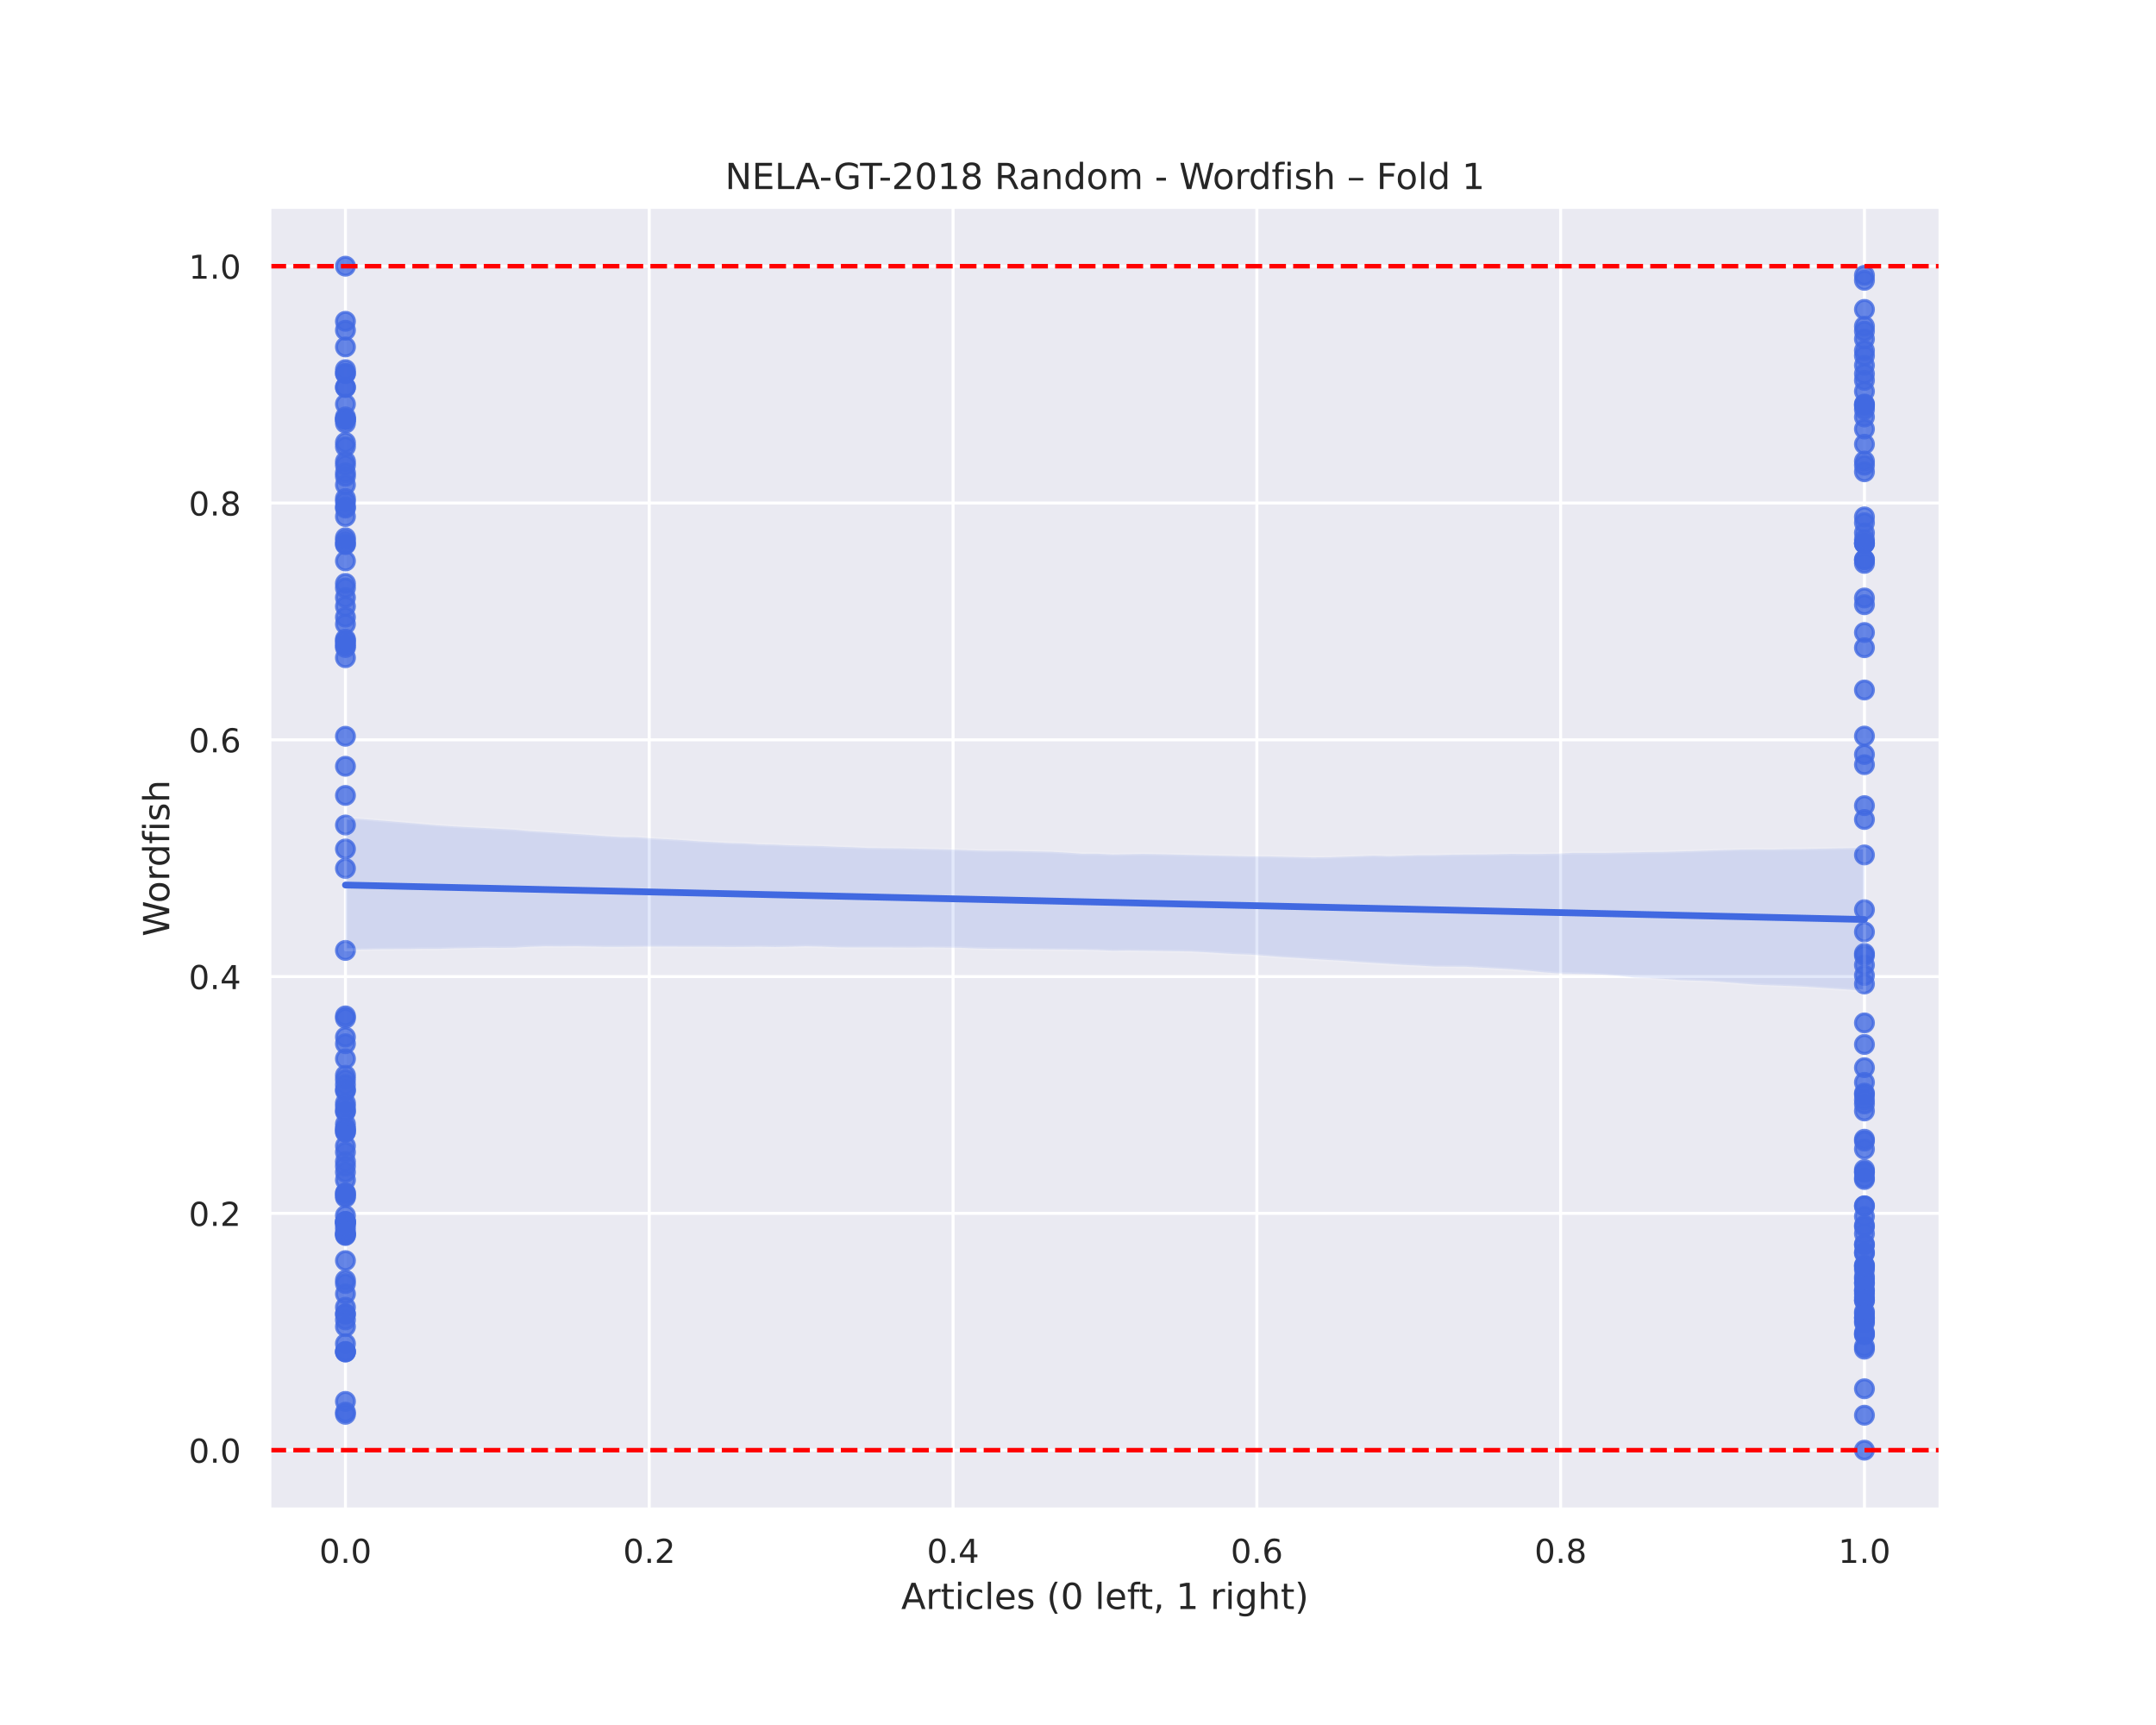 <?xml version="1.0" encoding="utf-8" standalone="no"?>
<!DOCTYPE svg PUBLIC "-//W3C//DTD SVG 1.1//EN"
  "http://www.w3.org/Graphics/SVG/1.1/DTD/svg11.dtd">
<!-- Created with matplotlib (https://matplotlib.org/) -->
<svg height="576pt" version="1.1" viewBox="0 0 720 576" width="720pt" xmlns="http://www.w3.org/2000/svg" xmlns:xlink="http://www.w3.org/1999/xlink">
 <defs>
  <style type="text/css">
*{stroke-linecap:butt;stroke-linejoin:round;}
  </style>
 </defs>
 <g id="figure_1">
  <g id="patch_1">
   <path d="M 0 576 
L 720 576 
L 720 0 
L 0 0 
z
" style="fill:#ffffff;"/>
  </g>
  <g id="axes_1">
   <g id="patch_2">
    <path d="M 90 504 
L 648 504 
L 648 69.12 
L 90 69.12 
z
" style="fill:#eaeaf2;"/>
   </g>
   <g id="matplotlib.axis_1">
    <g id="xtick_1">
     <g id="line2d_1">
      <path clip-path="url(#pe3122088e9)" d="M 115.364 504 
L 115.364 69.12 
" style="fill:none;stroke:#ffffff;stroke-linecap:round;"/>
     </g>
     <g id="text_1">
      <!-- 0.0 -->
      <defs>
       <path d="M 31.781 66.406 
Q 24.172 66.406 20.328 58.906 
Q 16.5 51.422 16.5 36.375 
Q 16.5 21.391 20.328 13.891 
Q 24.172 6.391 31.781 6.391 
Q 39.453 6.391 43.281 13.891 
Q 47.125 21.391 47.125 36.375 
Q 47.125 51.422 43.281 58.906 
Q 39.453 66.406 31.781 66.406 
z
M 31.781 74.219 
Q 44.047 74.219 50.516 64.516 
Q 56.984 54.828 56.984 36.375 
Q 56.984 17.969 50.516 8.266 
Q 44.047 -1.422 31.781 -1.422 
Q 19.531 -1.422 13.062 8.266 
Q 6.594 17.969 6.594 36.375 
Q 6.594 54.828 13.062 64.516 
Q 19.531 74.219 31.781 74.219 
z
" id="DejaVuSans-48"/>
       <path d="M 10.688 12.406 
L 21 12.406 
L 21 0 
L 10.688 0 
z
" id="DejaVuSans-46"/>
      </defs>
      <g style="fill:#262626;" transform="translate(106.617 521.858)scale(0.11 -0.11)">
       <use xlink:href="#DejaVuSans-48"/>
       <use x="63.623" xlink:href="#DejaVuSans-46"/>
       <use x="95.41" xlink:href="#DejaVuSans-48"/>
      </g>
     </g>
    </g>
    <g id="xtick_2">
     <g id="line2d_2">
      <path clip-path="url(#pe3122088e9)" d="M 216.818 504 
L 216.818 69.12 
" style="fill:none;stroke:#ffffff;stroke-linecap:round;"/>
     </g>
     <g id="text_2">
      <!-- 0.2 -->
      <defs>
       <path d="M 19.188 8.297 
L 53.609 8.297 
L 53.609 0 
L 7.328 0 
L 7.328 8.297 
Q 12.938 14.109 22.625 23.891 
Q 32.328 33.688 34.812 36.531 
Q 39.547 41.844 41.422 45.531 
Q 43.312 49.219 43.312 52.781 
Q 43.312 58.594 39.234 62.25 
Q 35.156 65.922 28.609 65.922 
Q 23.969 65.922 18.812 64.312 
Q 13.672 62.703 7.812 59.422 
L 7.812 69.391 
Q 13.766 71.781 18.938 73 
Q 24.125 74.219 28.422 74.219 
Q 39.75 74.219 46.484 68.547 
Q 53.219 62.891 53.219 53.422 
Q 53.219 48.922 51.531 44.891 
Q 49.859 40.875 45.406 35.406 
Q 44.188 33.984 37.641 27.219 
Q 31.109 20.453 19.188 8.297 
z
" id="DejaVuSans-50"/>
      </defs>
      <g style="fill:#262626;" transform="translate(208.071 521.858)scale(0.11 -0.11)">
       <use xlink:href="#DejaVuSans-48"/>
       <use x="63.623" xlink:href="#DejaVuSans-46"/>
       <use x="95.41" xlink:href="#DejaVuSans-50"/>
      </g>
     </g>
    </g>
    <g id="xtick_3">
     <g id="line2d_3">
      <path clip-path="url(#pe3122088e9)" d="M 318.273 504 
L 318.273 69.12 
" style="fill:none;stroke:#ffffff;stroke-linecap:round;"/>
     </g>
     <g id="text_3">
      <!-- 0.4 -->
      <defs>
       <path d="M 37.797 64.312 
L 12.891 25.391 
L 37.797 25.391 
z
M 35.203 72.906 
L 47.609 72.906 
L 47.609 25.391 
L 58.016 25.391 
L 58.016 17.188 
L 47.609 17.188 
L 47.609 0 
L 37.797 0 
L 37.797 17.188 
L 4.891 17.188 
L 4.891 26.703 
z
" id="DejaVuSans-52"/>
      </defs>
      <g style="fill:#262626;" transform="translate(309.526 521.858)scale(0.11 -0.11)">
       <use xlink:href="#DejaVuSans-48"/>
       <use x="63.623" xlink:href="#DejaVuSans-46"/>
       <use x="95.41" xlink:href="#DejaVuSans-52"/>
      </g>
     </g>
    </g>
    <g id="xtick_4">
     <g id="line2d_4">
      <path clip-path="url(#pe3122088e9)" d="M 419.727 504 
L 419.727 69.12 
" style="fill:none;stroke:#ffffff;stroke-linecap:round;"/>
     </g>
     <g id="text_4">
      <!-- 0.6 -->
      <defs>
       <path d="M 33.016 40.375 
Q 26.375 40.375 22.484 35.828 
Q 18.609 31.297 18.609 23.391 
Q 18.609 15.531 22.484 10.953 
Q 26.375 6.391 33.016 6.391 
Q 39.656 6.391 43.531 10.953 
Q 47.406 15.531 47.406 23.391 
Q 47.406 31.297 43.531 35.828 
Q 39.656 40.375 33.016 40.375 
z
M 52.594 71.297 
L 52.594 62.312 
Q 48.875 64.062 45.094 64.984 
Q 41.312 65.922 37.594 65.922 
Q 27.828 65.922 22.672 59.328 
Q 17.531 52.734 16.797 39.406 
Q 19.672 43.656 24.016 45.922 
Q 28.375 48.188 33.594 48.188 
Q 44.578 48.188 50.953 41.516 
Q 57.328 34.859 57.328 23.391 
Q 57.328 12.156 50.688 5.359 
Q 44.047 -1.422 33.016 -1.422 
Q 20.359 -1.422 13.672 8.266 
Q 6.984 17.969 6.984 36.375 
Q 6.984 53.656 15.188 63.938 
Q 23.391 74.219 37.203 74.219 
Q 40.922 74.219 44.703 73.484 
Q 48.484 72.75 52.594 71.297 
z
" id="DejaVuSans-54"/>
      </defs>
      <g style="fill:#262626;" transform="translate(410.981 521.858)scale(0.11 -0.11)">
       <use xlink:href="#DejaVuSans-48"/>
       <use x="63.623" xlink:href="#DejaVuSans-46"/>
       <use x="95.41" xlink:href="#DejaVuSans-54"/>
      </g>
     </g>
    </g>
    <g id="xtick_5">
     <g id="line2d_5">
      <path clip-path="url(#pe3122088e9)" d="M 521.182 504 
L 521.182 69.12 
" style="fill:none;stroke:#ffffff;stroke-linecap:round;"/>
     </g>
     <g id="text_5">
      <!-- 0.8 -->
      <defs>
       <path d="M 31.781 34.625 
Q 24.75 34.625 20.719 30.859 
Q 16.703 27.094 16.703 20.516 
Q 16.703 13.922 20.719 10.156 
Q 24.75 6.391 31.781 6.391 
Q 38.812 6.391 42.859 10.172 
Q 46.922 13.969 46.922 20.516 
Q 46.922 27.094 42.891 30.859 
Q 38.875 34.625 31.781 34.625 
z
M 21.922 38.812 
Q 15.578 40.375 12.031 44.719 
Q 8.5 49.078 8.5 55.328 
Q 8.5 64.062 14.719 69.141 
Q 20.953 74.219 31.781 74.219 
Q 42.672 74.219 48.875 69.141 
Q 55.078 64.062 55.078 55.328 
Q 55.078 49.078 51.531 44.719 
Q 48 40.375 41.703 38.812 
Q 48.828 37.156 52.797 32.312 
Q 56.781 27.484 56.781 20.516 
Q 56.781 9.906 50.312 4.234 
Q 43.844 -1.422 31.781 -1.422 
Q 19.734 -1.422 13.25 4.234 
Q 6.781 9.906 6.781 20.516 
Q 6.781 27.484 10.781 32.312 
Q 14.797 37.156 21.922 38.812 
z
M 18.312 54.391 
Q 18.312 48.734 21.844 45.562 
Q 25.391 42.391 31.781 42.391 
Q 38.141 42.391 41.719 45.562 
Q 45.312 48.734 45.312 54.391 
Q 45.312 60.062 41.719 63.234 
Q 38.141 66.406 31.781 66.406 
Q 25.391 66.406 21.844 63.234 
Q 18.312 60.062 18.312 54.391 
z
" id="DejaVuSans-56"/>
      </defs>
      <g style="fill:#262626;" transform="translate(512.435 521.858)scale(0.11 -0.11)">
       <use xlink:href="#DejaVuSans-48"/>
       <use x="63.623" xlink:href="#DejaVuSans-46"/>
       <use x="95.41" xlink:href="#DejaVuSans-56"/>
      </g>
     </g>
    </g>
    <g id="xtick_6">
     <g id="line2d_6">
      <path clip-path="url(#pe3122088e9)" d="M 622.636 504 
L 622.636 69.12 
" style="fill:none;stroke:#ffffff;stroke-linecap:round;"/>
     </g>
     <g id="text_6">
      <!-- 1.0 -->
      <defs>
       <path d="M 12.406 8.297 
L 28.516 8.297 
L 28.516 63.922 
L 10.984 60.406 
L 10.984 69.391 
L 28.422 72.906 
L 38.281 72.906 
L 38.281 8.297 
L 54.391 8.297 
L 54.391 0 
L 12.406 0 
z
" id="DejaVuSans-49"/>
      </defs>
      <g style="fill:#262626;" transform="translate(613.89 521.858)scale(0.11 -0.11)">
       <use xlink:href="#DejaVuSans-49"/>
       <use x="63.623" xlink:href="#DejaVuSans-46"/>
       <use x="95.41" xlink:href="#DejaVuSans-48"/>
      </g>
     </g>
    </g>
    <g id="text_7">
     <!-- Articles (0 left, 1 right) -->
     <defs>
      <path d="M 34.188 63.188 
L 20.797 26.906 
L 47.609 26.906 
z
M 28.609 72.906 
L 39.797 72.906 
L 67.578 0 
L 57.328 0 
L 50.688 18.703 
L 17.828 18.703 
L 11.188 0 
L 0.781 0 
z
" id="DejaVuSans-65"/>
      <path d="M 41.109 46.297 
Q 39.594 47.172 37.812 47.578 
Q 36.031 48 33.891 48 
Q 26.266 48 22.188 43.047 
Q 18.109 38.094 18.109 28.812 
L 18.109 0 
L 9.078 0 
L 9.078 54.688 
L 18.109 54.688 
L 18.109 46.188 
Q 20.953 51.172 25.484 53.578 
Q 30.031 56 36.531 56 
Q 37.453 56 38.578 55.875 
Q 39.703 55.766 41.062 55.516 
z
" id="DejaVuSans-114"/>
      <path d="M 18.312 70.219 
L 18.312 54.688 
L 36.812 54.688 
L 36.812 47.703 
L 18.312 47.703 
L 18.312 18.016 
Q 18.312 11.328 20.141 9.422 
Q 21.969 7.516 27.594 7.516 
L 36.812 7.516 
L 36.812 0 
L 27.594 0 
Q 17.188 0 13.234 3.875 
Q 9.281 7.766 9.281 18.016 
L 9.281 47.703 
L 2.688 47.703 
L 2.688 54.688 
L 9.281 54.688 
L 9.281 70.219 
z
" id="DejaVuSans-116"/>
      <path d="M 9.422 54.688 
L 18.406 54.688 
L 18.406 0 
L 9.422 0 
z
M 9.422 75.984 
L 18.406 75.984 
L 18.406 64.594 
L 9.422 64.594 
z
" id="DejaVuSans-105"/>
      <path d="M 48.781 52.594 
L 48.781 44.188 
Q 44.969 46.297 41.141 47.344 
Q 37.312 48.391 33.406 48.391 
Q 24.656 48.391 19.812 42.844 
Q 14.984 37.312 14.984 27.297 
Q 14.984 17.281 19.812 11.734 
Q 24.656 6.203 33.406 6.203 
Q 37.312 6.203 41.141 7.25 
Q 44.969 8.297 48.781 10.406 
L 48.781 2.094 
Q 45.016 0.344 40.984 -0.531 
Q 36.969 -1.422 32.422 -1.422 
Q 20.062 -1.422 12.781 6.344 
Q 5.516 14.109 5.516 27.297 
Q 5.516 40.672 12.859 48.328 
Q 20.219 56 33.016 56 
Q 37.156 56 41.109 55.141 
Q 45.062 54.297 48.781 52.594 
z
" id="DejaVuSans-99"/>
      <path d="M 9.422 75.984 
L 18.406 75.984 
L 18.406 0 
L 9.422 0 
z
" id="DejaVuSans-108"/>
      <path d="M 56.203 29.594 
L 56.203 25.203 
L 14.891 25.203 
Q 15.484 15.922 20.484 11.062 
Q 25.484 6.203 34.422 6.203 
Q 39.594 6.203 44.453 7.469 
Q 49.312 8.734 54.109 11.281 
L 54.109 2.781 
Q 49.266 0.734 44.188 -0.344 
Q 39.109 -1.422 33.891 -1.422 
Q 20.797 -1.422 13.156 6.188 
Q 5.516 13.812 5.516 26.812 
Q 5.516 40.234 12.766 48.109 
Q 20.016 56 32.328 56 
Q 43.359 56 49.781 48.891 
Q 56.203 41.797 56.203 29.594 
z
M 47.219 32.234 
Q 47.125 39.594 43.094 43.984 
Q 39.062 48.391 32.422 48.391 
Q 24.906 48.391 20.391 44.141 
Q 15.875 39.891 15.188 32.172 
z
" id="DejaVuSans-101"/>
      <path d="M 44.281 53.078 
L 44.281 44.578 
Q 40.484 46.531 36.375 47.5 
Q 32.281 48.484 27.875 48.484 
Q 21.188 48.484 17.844 46.438 
Q 14.5 44.391 14.5 40.281 
Q 14.5 37.156 16.891 35.375 
Q 19.281 33.594 26.516 31.984 
L 29.594 31.297 
Q 39.156 29.25 43.188 25.516 
Q 47.219 21.781 47.219 15.094 
Q 47.219 7.469 41.188 3.016 
Q 35.156 -1.422 24.609 -1.422 
Q 20.219 -1.422 15.453 -0.562 
Q 10.688 0.297 5.422 2 
L 5.422 11.281 
Q 10.406 8.688 15.234 7.391 
Q 20.062 6.109 24.812 6.109 
Q 31.156 6.109 34.562 8.281 
Q 37.984 10.453 37.984 14.406 
Q 37.984 18.062 35.516 20.016 
Q 33.062 21.969 24.703 23.781 
L 21.578 24.516 
Q 13.234 26.266 9.516 29.906 
Q 5.812 33.547 5.812 39.891 
Q 5.812 47.609 11.281 51.797 
Q 16.75 56 26.812 56 
Q 31.781 56 36.172 55.266 
Q 40.578 54.547 44.281 53.078 
z
" id="DejaVuSans-115"/>
      <path id="DejaVuSans-32"/>
      <path d="M 31 75.875 
Q 24.469 64.656 21.281 53.656 
Q 18.109 42.672 18.109 31.391 
Q 18.109 20.125 21.312 9.062 
Q 24.516 -2 31 -13.188 
L 23.188 -13.188 
Q 15.875 -1.703 12.234 9.375 
Q 8.594 20.453 8.594 31.391 
Q 8.594 42.281 12.203 53.312 
Q 15.828 64.359 23.188 75.875 
z
" id="DejaVuSans-40"/>
      <path d="M 37.109 75.984 
L 37.109 68.5 
L 28.516 68.5 
Q 23.688 68.5 21.797 66.547 
Q 19.922 64.594 19.922 59.516 
L 19.922 54.688 
L 34.719 54.688 
L 34.719 47.703 
L 19.922 47.703 
L 19.922 0 
L 10.891 0 
L 10.891 47.703 
L 2.297 47.703 
L 2.297 54.688 
L 10.891 54.688 
L 10.891 58.5 
Q 10.891 67.625 15.141 71.797 
Q 19.391 75.984 28.609 75.984 
z
" id="DejaVuSans-102"/>
      <path d="M 11.719 12.406 
L 22.016 12.406 
L 22.016 4 
L 14.016 -11.625 
L 7.719 -11.625 
L 11.719 4 
z
" id="DejaVuSans-44"/>
      <path d="M 45.406 27.984 
Q 45.406 37.75 41.375 43.109 
Q 37.359 48.484 30.078 48.484 
Q 22.859 48.484 18.828 43.109 
Q 14.797 37.75 14.797 27.984 
Q 14.797 18.266 18.828 12.891 
Q 22.859 7.516 30.078 7.516 
Q 37.359 7.516 41.375 12.891 
Q 45.406 18.266 45.406 27.984 
z
M 54.391 6.781 
Q 54.391 -7.172 48.188 -13.984 
Q 42 -20.797 29.203 -20.797 
Q 24.469 -20.797 20.266 -20.094 
Q 16.062 -19.391 12.109 -17.922 
L 12.109 -9.188 
Q 16.062 -11.328 19.922 -12.344 
Q 23.781 -13.375 27.781 -13.375 
Q 36.625 -13.375 41.016 -8.766 
Q 45.406 -4.156 45.406 5.172 
L 45.406 9.625 
Q 42.625 4.781 38.281 2.391 
Q 33.938 0 27.875 0 
Q 17.828 0 11.672 7.656 
Q 5.516 15.328 5.516 27.984 
Q 5.516 40.672 11.672 48.328 
Q 17.828 56 27.875 56 
Q 33.938 56 38.281 53.609 
Q 42.625 51.219 45.406 46.391 
L 45.406 54.688 
L 54.391 54.688 
z
" id="DejaVuSans-103"/>
      <path d="M 54.891 33.016 
L 54.891 0 
L 45.906 0 
L 45.906 32.719 
Q 45.906 40.484 42.875 44.328 
Q 39.844 48.188 33.797 48.188 
Q 26.516 48.188 22.312 43.547 
Q 18.109 38.922 18.109 30.906 
L 18.109 0 
L 9.078 0 
L 9.078 75.984 
L 18.109 75.984 
L 18.109 46.188 
Q 21.344 51.125 25.703 53.562 
Q 30.078 56 35.797 56 
Q 45.219 56 50.047 50.172 
Q 54.891 44.344 54.891 33.016 
z
" id="DejaVuSans-104"/>
      <path d="M 8.016 75.875 
L 15.828 75.875 
Q 23.141 64.359 26.781 53.312 
Q 30.422 42.281 30.422 31.391 
Q 30.422 20.453 26.781 9.375 
Q 23.141 -1.703 15.828 -13.188 
L 8.016 -13.188 
Q 14.5 -2 17.703 9.062 
Q 20.906 20.125 20.906 31.391 
Q 20.906 42.672 17.703 53.656 
Q 14.5 64.656 8.016 75.875 
z
" id="DejaVuSans-41"/>
     </defs>
     <g style="fill:#262626;" transform="translate(300.96 537.264)scale(0.12 -0.12)">
      <use xlink:href="#DejaVuSans-65"/>
      <use x="68.408" xlink:href="#DejaVuSans-114"/>
      <use x="109.521" xlink:href="#DejaVuSans-116"/>
      <use x="148.73" xlink:href="#DejaVuSans-105"/>
      <use x="176.514" xlink:href="#DejaVuSans-99"/>
      <use x="231.494" xlink:href="#DejaVuSans-108"/>
      <use x="259.277" xlink:href="#DejaVuSans-101"/>
      <use x="320.801" xlink:href="#DejaVuSans-115"/>
      <use x="372.9" xlink:href="#DejaVuSans-32"/>
      <use x="404.688" xlink:href="#DejaVuSans-40"/>
      <use x="443.701" xlink:href="#DejaVuSans-48"/>
      <use x="507.324" xlink:href="#DejaVuSans-32"/>
      <use x="539.111" xlink:href="#DejaVuSans-108"/>
      <use x="566.895" xlink:href="#DejaVuSans-101"/>
      <use x="628.418" xlink:href="#DejaVuSans-102"/>
      <use x="661.873" xlink:href="#DejaVuSans-116"/>
      <use x="701.082" xlink:href="#DejaVuSans-44"/>
      <use x="732.869" xlink:href="#DejaVuSans-32"/>
      <use x="764.656" xlink:href="#DejaVuSans-49"/>
      <use x="828.279" xlink:href="#DejaVuSans-32"/>
      <use x="860.066" xlink:href="#DejaVuSans-114"/>
      <use x="901.18" xlink:href="#DejaVuSans-105"/>
      <use x="928.963" xlink:href="#DejaVuSans-103"/>
      <use x="992.439" xlink:href="#DejaVuSans-104"/>
      <use x="1055.818" xlink:href="#DejaVuSans-116"/>
      <use x="1095.027" xlink:href="#DejaVuSans-41"/>
     </g>
    </g>
   </g>
   <g id="matplotlib.axis_2">
    <g id="ytick_1">
     <g id="line2d_7">
      <path clip-path="url(#pe3122088e9)" d="M 90 484.233 
L 648 484.233 
" style="fill:none;stroke:#ffffff;stroke-linecap:round;"/>
     </g>
     <g id="text_8">
      <!-- 0.0 -->
      <g style="fill:#262626;" transform="translate(63.007 488.412)scale(0.11 -0.11)">
       <use xlink:href="#DejaVuSans-48"/>
       <use x="63.623" xlink:href="#DejaVuSans-46"/>
       <use x="95.41" xlink:href="#DejaVuSans-48"/>
      </g>
     </g>
    </g>
    <g id="ytick_2">
     <g id="line2d_8">
      <path clip-path="url(#pe3122088e9)" d="M 90 405.164 
L 648 405.164 
" style="fill:none;stroke:#ffffff;stroke-linecap:round;"/>
     </g>
     <g id="text_9">
      <!-- 0.2 -->
      <g style="fill:#262626;" transform="translate(63.007 409.343)scale(0.11 -0.11)">
       <use xlink:href="#DejaVuSans-48"/>
       <use x="63.623" xlink:href="#DejaVuSans-46"/>
       <use x="95.41" xlink:href="#DejaVuSans-50"/>
      </g>
     </g>
    </g>
    <g id="ytick_3">
     <g id="line2d_9">
      <path clip-path="url(#pe3122088e9)" d="M 90 326.095 
L 648 326.095 
" style="fill:none;stroke:#ffffff;stroke-linecap:round;"/>
     </g>
     <g id="text_10">
      <!-- 0.4 -->
      <g style="fill:#262626;" transform="translate(63.007 330.274)scale(0.11 -0.11)">
       <use xlink:href="#DejaVuSans-48"/>
       <use x="63.623" xlink:href="#DejaVuSans-46"/>
       <use x="95.41" xlink:href="#DejaVuSans-52"/>
      </g>
     </g>
    </g>
    <g id="ytick_4">
     <g id="line2d_10">
      <path clip-path="url(#pe3122088e9)" d="M 90 247.025 
L 648 247.025 
" style="fill:none;stroke:#ffffff;stroke-linecap:round;"/>
     </g>
     <g id="text_11">
      <!-- 0.6 -->
      <g style="fill:#262626;" transform="translate(63.007 251.205)scale(0.11 -0.11)">
       <use xlink:href="#DejaVuSans-48"/>
       <use x="63.623" xlink:href="#DejaVuSans-46"/>
       <use x="95.41" xlink:href="#DejaVuSans-54"/>
      </g>
     </g>
    </g>
    <g id="ytick_5">
     <g id="line2d_11">
      <path clip-path="url(#pe3122088e9)" d="M 90 167.956 
L 648 167.956 
" style="fill:none;stroke:#ffffff;stroke-linecap:round;"/>
     </g>
     <g id="text_12">
      <!-- 0.8 -->
      <g style="fill:#262626;" transform="translate(63.007 172.136)scale(0.11 -0.11)">
       <use xlink:href="#DejaVuSans-48"/>
       <use x="63.623" xlink:href="#DejaVuSans-46"/>
       <use x="95.41" xlink:href="#DejaVuSans-56"/>
      </g>
     </g>
    </g>
    <g id="ytick_6">
     <g id="line2d_12">
      <path clip-path="url(#pe3122088e9)" d="M 90 88.887 
L 648 88.887 
" style="fill:none;stroke:#ffffff;stroke-linecap:round;"/>
     </g>
     <g id="text_13">
      <!-- 1.0 -->
      <g style="fill:#262626;" transform="translate(63.007 93.066)scale(0.11 -0.11)">
       <use xlink:href="#DejaVuSans-49"/>
       <use x="63.623" xlink:href="#DejaVuSans-46"/>
       <use x="95.41" xlink:href="#DejaVuSans-48"/>
      </g>
     </g>
    </g>
    <g id="text_14">
     <!-- Wordfish -->
     <defs>
      <path d="M 3.328 72.906 
L 13.281 72.906 
L 28.609 11.281 
L 43.891 72.906 
L 54.984 72.906 
L 70.312 11.281 
L 85.594 72.906 
L 95.609 72.906 
L 77.297 0 
L 64.891 0 
L 49.516 63.281 
L 33.984 0 
L 21.578 0 
z
" id="DejaVuSans-87"/>
      <path d="M 30.609 48.391 
Q 23.391 48.391 19.188 42.75 
Q 14.984 37.109 14.984 27.297 
Q 14.984 17.484 19.156 11.844 
Q 23.344 6.203 30.609 6.203 
Q 37.797 6.203 41.984 11.859 
Q 46.188 17.531 46.188 27.297 
Q 46.188 37.016 41.984 42.703 
Q 37.797 48.391 30.609 48.391 
z
M 30.609 56 
Q 42.328 56 49.016 48.375 
Q 55.719 40.766 55.719 27.297 
Q 55.719 13.875 49.016 6.219 
Q 42.328 -1.422 30.609 -1.422 
Q 18.844 -1.422 12.172 6.219 
Q 5.516 13.875 5.516 27.297 
Q 5.516 40.766 12.172 48.375 
Q 18.844 56 30.609 56 
z
" id="DejaVuSans-111"/>
      <path d="M 45.406 46.391 
L 45.406 75.984 
L 54.391 75.984 
L 54.391 0 
L 45.406 0 
L 45.406 8.203 
Q 42.578 3.328 38.25 0.953 
Q 33.938 -1.422 27.875 -1.422 
Q 17.969 -1.422 11.734 6.484 
Q 5.516 14.406 5.516 27.297 
Q 5.516 40.188 11.734 48.094 
Q 17.969 56 27.875 56 
Q 33.938 56 38.25 53.625 
Q 42.578 51.266 45.406 46.391 
z
M 14.797 27.297 
Q 14.797 17.391 18.875 11.75 
Q 22.953 6.109 30.078 6.109 
Q 37.203 6.109 41.297 11.75 
Q 45.406 17.391 45.406 27.297 
Q 45.406 37.203 41.297 42.844 
Q 37.203 48.484 30.078 48.484 
Q 22.953 48.484 18.875 42.844 
Q 14.797 37.203 14.797 27.297 
z
" id="DejaVuSans-100"/>
     </defs>
     <g style="fill:#262626;" transform="translate(56.511 312.689)rotate(-90)scale(0.12 -0.12)">
      <use xlink:href="#DejaVuSans-87"/>
      <use x="93.002" xlink:href="#DejaVuSans-111"/>
      <use x="154.184" xlink:href="#DejaVuSans-114"/>
      <use x="193.547" xlink:href="#DejaVuSans-100"/>
      <use x="257.023" xlink:href="#DejaVuSans-102"/>
      <use x="292.229" xlink:href="#DejaVuSans-105"/>
      <use x="320.012" xlink:href="#DejaVuSans-115"/>
      <use x="372.111" xlink:href="#DejaVuSans-104"/>
     </g>
    </g>
   </g>
   <g id="PathCollection_1">
    <defs>
     <path d="M 0 3 
C 0.796 3 1.559 2.684 2.121 2.121 
C 2.684 1.559 3 0.796 3 0 
C 3 -0.796 2.684 -1.559 2.121 -2.121 
C 1.559 -2.684 0.796 -3 0 -3 
C -0.796 -3 -1.559 -2.684 -2.121 -2.121 
C -2.684 -1.559 -3 -0.796 -3 0 
C -3 0.796 -2.684 1.559 -2.121 2.121 
C -1.559 2.684 -0.796 3 0 3 
z
" id="mffd1c030b0" style="stroke:#4169e1;stroke-opacity:0.8;"/>
    </defs>
    <g clip-path="url(#pe3122088e9)">
     <use style="fill:#4169e1;fill-opacity:0.8;stroke:#4169e1;stroke-opacity:0.8;" x="115.364" xlink:href="#mffd1c030b0" y="376.971"/>
     <use style="fill:#4169e1;fill-opacity:0.8;stroke:#4169e1;stroke-opacity:0.8;" x="115.364" xlink:href="#mffd1c030b0" y="375.342"/>
     <use style="fill:#4169e1;fill-opacity:0.8;stroke:#4169e1;stroke-opacity:0.8;" x="115.364" xlink:href="#mffd1c030b0" y="407.901"/>
     <use style="fill:#4169e1;fill-opacity:0.8;stroke:#4169e1;stroke-opacity:0.8;" x="622.636" xlink:href="#mffd1c030b0" y="426.309"/>
     <use style="fill:#4169e1;fill-opacity:0.8;stroke:#4169e1;stroke-opacity:0.8;" x="622.636" xlink:href="#mffd1c030b0" y="418.177"/>
     <use style="fill:#4169e1;fill-opacity:0.8;stroke:#4169e1;stroke-opacity:0.8;" x="115.364" xlink:href="#mffd1c030b0" y="472.257"/>
     <use style="fill:#4169e1;fill-opacity:0.8;stroke:#4169e1;stroke-opacity:0.8;" x="115.364" xlink:href="#mffd1c030b0" y="370.905"/>
     <use style="fill:#4169e1;fill-opacity:0.8;stroke:#4169e1;stroke-opacity:0.8;" x="115.364" xlink:href="#mffd1c030b0" y="172.485"/>
     <use style="fill:#4169e1;fill-opacity:0.8;stroke:#4169e1;stroke-opacity:0.8;" x="622.636" xlink:href="#mffd1c030b0" y="393.327"/>
     <use style="fill:#4169e1;fill-opacity:0.8;stroke:#4169e1;stroke-opacity:0.8;" x="115.364" xlink:href="#mffd1c030b0" y="141.296"/>
     <use style="fill:#4169e1;fill-opacity:0.8;stroke:#4169e1;stroke-opacity:0.8;" x="115.364" xlink:href="#mffd1c030b0" y="202.487"/>
     <use style="fill:#4169e1;fill-opacity:0.8;stroke:#4169e1;stroke-opacity:0.8;" x="115.364" xlink:href="#mffd1c030b0" y="181.859"/>
     <use style="fill:#4169e1;fill-opacity:0.8;stroke:#4169e1;stroke-opacity:0.8;" x="115.364" xlink:href="#mffd1c030b0" y="359.049"/>
     <use style="fill:#4169e1;fill-opacity:0.8;stroke:#4169e1;stroke-opacity:0.8;" x="622.636" xlink:href="#mffd1c030b0" y="181.519"/>
     <use style="fill:#4169e1;fill-opacity:0.8;stroke:#4169e1;stroke-opacity:0.8;" x="115.364" xlink:href="#mffd1c030b0" y="405.872"/>
     <use style="fill:#4169e1;fill-opacity:0.8;stroke:#4169e1;stroke-opacity:0.8;" x="622.636" xlink:href="#mffd1c030b0" y="285.475"/>
     <use style="fill:#4169e1;fill-opacity:0.8;stroke:#4169e1;stroke-opacity:0.8;" x="622.636" xlink:href="#mffd1c030b0" y="423.073"/>
     <use style="fill:#4169e1;fill-opacity:0.8;stroke:#4169e1;stroke-opacity:0.8;" x="622.636" xlink:href="#mffd1c030b0" y="174.555"/>
     <use style="fill:#4169e1;fill-opacity:0.8;stroke:#4169e1;stroke-opacity:0.8;" x="115.364" xlink:href="#mffd1c030b0" y="213.399"/>
     <use style="fill:#4169e1;fill-opacity:0.8;stroke:#4169e1;stroke-opacity:0.8;" x="622.636" xlink:href="#mffd1c030b0" y="93.603"/>
     <use style="fill:#4169e1;fill-opacity:0.8;stroke:#4169e1;stroke-opacity:0.8;" x="622.636" xlink:href="#mffd1c030b0" y="148.326"/>
     <use style="fill:#4169e1;fill-opacity:0.8;stroke:#4169e1;stroke-opacity:0.8;" x="622.636" xlink:href="#mffd1c030b0" y="325.72"/>
     <use style="fill:#4169e1;fill-opacity:0.8;stroke:#4169e1;stroke-opacity:0.8;" x="622.636" xlink:href="#mffd1c030b0" y="431.99"/>
     <use style="fill:#4169e1;fill-opacity:0.8;stroke:#4169e1;stroke-opacity:0.8;" x="115.364" xlink:href="#mffd1c030b0" y="438.804"/>
     <use style="fill:#4169e1;fill-opacity:0.8;stroke:#4169e1;stroke-opacity:0.8;" x="622.636" xlink:href="#mffd1c030b0" y="135.118"/>
     <use style="fill:#4169e1;fill-opacity:0.8;stroke:#4169e1;stroke-opacity:0.8;" x="115.364" xlink:href="#mffd1c030b0" y="448.661"/>
     <use style="fill:#4169e1;fill-opacity:0.8;stroke:#4169e1;stroke-opacity:0.8;" x="115.364" xlink:href="#mffd1c030b0" y="436.488"/>
     <use style="fill:#4169e1;fill-opacity:0.8;stroke:#4169e1;stroke-opacity:0.8;" x="115.364" xlink:href="#mffd1c030b0" y="376.825"/>
     <use style="fill:#4169e1;fill-opacity:0.8;stroke:#4169e1;stroke-opacity:0.8;" x="622.636" xlink:href="#mffd1c030b0" y="110.556"/>
     <use style="fill:#4169e1;fill-opacity:0.8;stroke:#4169e1;stroke-opacity:0.8;" x="622.636" xlink:href="#mffd1c030b0" y="216.277"/>
     <use style="fill:#4169e1;fill-opacity:0.8;stroke:#4169e1;stroke-opacity:0.8;" x="115.364" xlink:href="#mffd1c030b0" y="140.147"/>
     <use style="fill:#4169e1;fill-opacity:0.8;stroke:#4169e1;stroke-opacity:0.8;" x="115.364" xlink:href="#mffd1c030b0" y="408.711"/>
     <use style="fill:#4169e1;fill-opacity:0.8;stroke:#4169e1;stroke-opacity:0.8;" x="622.636" xlink:href="#mffd1c030b0" y="368.632"/>
     <use style="fill:#4169e1;fill-opacity:0.8;stroke:#4169e1;stroke-opacity:0.8;" x="622.636" xlink:href="#mffd1c030b0" y="319.052"/>
     <use style="fill:#4169e1;fill-opacity:0.8;stroke:#4169e1;stroke-opacity:0.8;" x="115.364" xlink:href="#mffd1c030b0" y="275.483"/>
     <use style="fill:#4169e1;fill-opacity:0.8;stroke:#4169e1;stroke-opacity:0.8;" x="622.636" xlink:href="#mffd1c030b0" y="431.049"/>
     <use style="fill:#4169e1;fill-opacity:0.8;stroke:#4169e1;stroke-opacity:0.8;" x="622.636" xlink:href="#mffd1c030b0" y="181.39"/>
     <use style="fill:#4169e1;fill-opacity:0.8;stroke:#4169e1;stroke-opacity:0.8;" x="622.636" xlink:href="#mffd1c030b0" y="449.657"/>
     <use style="fill:#4169e1;fill-opacity:0.8;stroke:#4169e1;stroke-opacity:0.8;" x="115.364" xlink:href="#mffd1c030b0" y="407.852"/>
     <use style="fill:#4169e1;fill-opacity:0.8;stroke:#4169e1;stroke-opacity:0.8;" x="115.364" xlink:href="#mffd1c030b0" y="398.473"/>
     <use style="fill:#4169e1;fill-opacity:0.8;stroke:#4169e1;stroke-opacity:0.8;" x="622.636" xlink:href="#mffd1c030b0" y="186.834"/>
     <use style="fill:#4169e1;fill-opacity:0.8;stroke:#4169e1;stroke-opacity:0.8;" x="115.364" xlink:href="#mffd1c030b0" y="362.191"/>
     <use style="fill:#4169e1;fill-opacity:0.8;stroke:#4169e1;stroke-opacity:0.8;" x="115.364" xlink:href="#mffd1c030b0" y="161.911"/>
     <use style="fill:#4169e1;fill-opacity:0.8;stroke:#4169e1;stroke-opacity:0.8;" x="622.636" xlink:href="#mffd1c030b0" y="422.486"/>
     <use style="fill:#4169e1;fill-opacity:0.8;stroke:#4169e1;stroke-opacity:0.8;" x="115.364" xlink:href="#mffd1c030b0" y="407.942"/>
     <use style="fill:#4169e1;fill-opacity:0.8;stroke:#4169e1;stroke-opacity:0.8;" x="115.364" xlink:href="#mffd1c030b0" y="412.552"/>
     <use style="fill:#4169e1;fill-opacity:0.8;stroke:#4169e1;stroke-opacity:0.8;" x="622.636" xlink:href="#mffd1c030b0" y="130.67"/>
     <use style="fill:#4169e1;fill-opacity:0.8;stroke:#4169e1;stroke-opacity:0.8;" x="622.636" xlink:href="#mffd1c030b0" y="365.477"/>
     <use style="fill:#4169e1;fill-opacity:0.8;stroke:#4169e1;stroke-opacity:0.8;" x="115.364" xlink:href="#mffd1c030b0" y="339.223"/>
     <use style="fill:#4169e1;fill-opacity:0.8;stroke:#4169e1;stroke-opacity:0.8;" x="622.636" xlink:href="#mffd1c030b0" y="134.906"/>
     <use style="fill:#4169e1;fill-opacity:0.8;stroke:#4169e1;stroke-opacity:0.8;" x="115.364" xlink:href="#mffd1c030b0" y="371.192"/>
     <use style="fill:#4169e1;fill-opacity:0.8;stroke:#4169e1;stroke-opacity:0.8;" x="622.636" xlink:href="#mffd1c030b0" y="438.614"/>
     <use style="fill:#4169e1;fill-opacity:0.8;stroke:#4169e1;stroke-opacity:0.8;" x="115.364" xlink:href="#mffd1c030b0" y="208.411"/>
     <use style="fill:#4169e1;fill-opacity:0.8;stroke:#4169e1;stroke-opacity:0.8;" x="115.364" xlink:href="#mffd1c030b0" y="399.817"/>
     <use style="fill:#4169e1;fill-opacity:0.8;stroke:#4169e1;stroke-opacity:0.8;" x="115.364" xlink:href="#mffd1c030b0" y="157.874"/>
     <use style="fill:#4169e1;fill-opacity:0.8;stroke:#4169e1;stroke-opacity:0.8;" x="115.364" xlink:href="#mffd1c030b0" y="451.397"/>
     <use style="fill:#4169e1;fill-opacity:0.8;stroke:#4169e1;stroke-opacity:0.8;" x="115.364" xlink:href="#mffd1c030b0" y="134.934"/>
     <use style="fill:#4169e1;fill-opacity:0.8;stroke:#4169e1;stroke-opacity:0.8;" x="115.364" xlink:href="#mffd1c030b0" y="219.621"/>
     <use style="fill:#4169e1;fill-opacity:0.8;stroke:#4169e1;stroke-opacity:0.8;" x="115.364" xlink:href="#mffd1c030b0" y="206.084"/>
     <use style="fill:#4169e1;fill-opacity:0.8;stroke:#4169e1;stroke-opacity:0.8;" x="622.636" xlink:href="#mffd1c030b0" y="181.406"/>
     <use style="fill:#4169e1;fill-opacity:0.8;stroke:#4169e1;stroke-opacity:0.8;" x="115.364" xlink:href="#mffd1c030b0" y="213.954"/>
     <use style="fill:#4169e1;fill-opacity:0.8;stroke:#4169e1;stroke-opacity:0.8;" x="622.636" xlink:href="#mffd1c030b0" y="383.704"/>
     <use style="fill:#4169e1;fill-opacity:0.8;stroke:#4169e1;stroke-opacity:0.8;" x="622.636" xlink:href="#mffd1c030b0" y="361.419"/>
     <use style="fill:#4169e1;fill-opacity:0.8;stroke:#4169e1;stroke-opacity:0.8;" x="115.364" xlink:href="#mffd1c030b0" y="167.537"/>
     <use style="fill:#4169e1;fill-opacity:0.8;stroke:#4169e1;stroke-opacity:0.8;" x="622.636" xlink:href="#mffd1c030b0" y="430.769"/>
     <use style="fill:#4169e1;fill-opacity:0.8;stroke:#4169e1;stroke-opacity:0.8;" x="115.364" xlink:href="#mffd1c030b0" y="317.363"/>
     <use style="fill:#4169e1;fill-opacity:0.8;stroke:#4169e1;stroke-opacity:0.8;" x="115.364" xlink:href="#mffd1c030b0" y="110.273"/>
     <use style="fill:#4169e1;fill-opacity:0.8;stroke:#4169e1;stroke-opacity:0.8;" x="115.364" xlink:href="#mffd1c030b0" y="442.977"/>
     <use style="fill:#4169e1;fill-opacity:0.8;stroke:#4169e1;stroke-opacity:0.8;" x="622.636" xlink:href="#mffd1c030b0" y="143.257"/>
     <use style="fill:#4169e1;fill-opacity:0.8;stroke:#4169e1;stroke-opacity:0.8;" x="115.364" xlink:href="#mffd1c030b0" y="432.036"/>
     <use style="fill:#4169e1;fill-opacity:0.8;stroke:#4169e1;stroke-opacity:0.8;" x="622.636" xlink:href="#mffd1c030b0" y="118.814"/>
     <use style="fill:#4169e1;fill-opacity:0.8;stroke:#4169e1;stroke-opacity:0.8;" x="622.636" xlink:href="#mffd1c030b0" y="406.187"/>
     <use style="fill:#4169e1;fill-opacity:0.8;stroke:#4169e1;stroke-opacity:0.8;" x="622.636" xlink:href="#mffd1c030b0" y="139.241"/>
     <use style="fill:#4169e1;fill-opacity:0.8;stroke:#4169e1;stroke-opacity:0.8;" x="622.636" xlink:href="#mffd1c030b0" y="269.022"/>
     <use style="fill:#4169e1;fill-opacity:0.8;stroke:#4169e1;stroke-opacity:0.8;" x="622.636" xlink:href="#mffd1c030b0" y="393.857"/>
     <use style="fill:#4169e1;fill-opacity:0.8;stroke:#4169e1;stroke-opacity:0.8;" x="622.636" xlink:href="#mffd1c030b0" y="245.791"/>
     <use style="fill:#4169e1;fill-opacity:0.8;stroke:#4169e1;stroke-opacity:0.8;" x="622.636" xlink:href="#mffd1c030b0" y="157.528"/>
     <use style="fill:#4169e1;fill-opacity:0.8;stroke:#4169e1;stroke-opacity:0.8;" x="622.636" xlink:href="#mffd1c030b0" y="441.71"/>
     <use style="fill:#4169e1;fill-opacity:0.8;stroke:#4169e1;stroke-opacity:0.8;" x="115.364" xlink:href="#mffd1c030b0" y="389.406"/>
     <use style="fill:#4169e1;fill-opacity:0.8;stroke:#4169e1;stroke-opacity:0.8;" x="115.364" xlink:href="#mffd1c030b0" y="255.87"/>
     <use style="fill:#4169e1;fill-opacity:0.8;stroke:#4169e1;stroke-opacity:0.8;" x="622.636" xlink:href="#mffd1c030b0" y="440.005"/>
     <use style="fill:#4169e1;fill-opacity:0.8;stroke:#4169e1;stroke-opacity:0.8;" x="115.364" xlink:href="#mffd1c030b0" y="216.23"/>
     <use style="fill:#4169e1;fill-opacity:0.8;stroke:#4169e1;stroke-opacity:0.8;" x="115.364" xlink:href="#mffd1c030b0" y="399.319"/>
     <use style="fill:#4169e1;fill-opacity:0.8;stroke:#4169e1;stroke-opacity:0.8;" x="622.636" xlink:href="#mffd1c030b0" y="103.316"/>
     <use style="fill:#4169e1;fill-opacity:0.8;stroke:#4169e1;stroke-opacity:0.8;" x="622.636" xlink:href="#mffd1c030b0" y="415.478"/>
     <use style="fill:#4169e1;fill-opacity:0.8;stroke:#4169e1;stroke-opacity:0.8;" x="622.636" xlink:href="#mffd1c030b0" y="113.21"/>
     <use style="fill:#4169e1;fill-opacity:0.8;stroke:#4169e1;stroke-opacity:0.8;" x="622.636" xlink:href="#mffd1c030b0" y="411.953"/>
     <use style="fill:#4169e1;fill-opacity:0.8;stroke:#4169e1;stroke-opacity:0.8;" x="622.636" xlink:href="#mffd1c030b0" y="441.145"/>
     <use style="fill:#4169e1;fill-opacity:0.8;stroke:#4169e1;stroke-opacity:0.8;" x="115.364" xlink:href="#mffd1c030b0" y="391.406"/>
     <use style="fill:#4169e1;fill-opacity:0.8;stroke:#4169e1;stroke-opacity:0.8;" x="622.636" xlink:href="#mffd1c030b0" y="108.93"/>
     <use style="fill:#4169e1;fill-opacity:0.8;stroke:#4169e1;stroke-opacity:0.8;" x="115.364" xlink:href="#mffd1c030b0" y="129.403"/>
     <use style="fill:#4169e1;fill-opacity:0.8;stroke:#4169e1;stroke-opacity:0.8;" x="622.636" xlink:href="#mffd1c030b0" y="155.342"/>
     <use style="fill:#4169e1;fill-opacity:0.8;stroke:#4169e1;stroke-opacity:0.8;" x="115.364" xlink:href="#mffd1c030b0" y="427.442"/>
     <use style="fill:#4169e1;fill-opacity:0.8;stroke:#4169e1;stroke-opacity:0.8;" x="115.364" xlink:href="#mffd1c030b0" y="360.476"/>
     <use style="fill:#4169e1;fill-opacity:0.8;stroke:#4169e1;stroke-opacity:0.8;" x="622.636" xlink:href="#mffd1c030b0" y="380.41"/>
     <use style="fill:#4169e1;fill-opacity:0.8;stroke:#4169e1;stroke-opacity:0.8;" x="115.364" xlink:href="#mffd1c030b0" y="245.851"/>
     <use style="fill:#4169e1;fill-opacity:0.8;stroke:#4169e1;stroke-opacity:0.8;" x="622.636" xlink:href="#mffd1c030b0" y="418.459"/>
     <use style="fill:#4169e1;fill-opacity:0.8;stroke:#4169e1;stroke-opacity:0.8;" x="622.636" xlink:href="#mffd1c030b0" y="463.731"/>
     <use style="fill:#4169e1;fill-opacity:0.8;stroke:#4169e1;stroke-opacity:0.8;" x="115.364" xlink:href="#mffd1c030b0" y="199.528"/>
     <use style="fill:#4169e1;fill-opacity:0.8;stroke:#4169e1;stroke-opacity:0.8;" x="115.364" xlink:href="#mffd1c030b0" y="289.976"/>
     <use style="fill:#4169e1;fill-opacity:0.8;stroke:#4169e1;stroke-opacity:0.8;" x="622.636" xlink:href="#mffd1c030b0" y="322.226"/>
     <use style="fill:#4169e1;fill-opacity:0.8;stroke:#4169e1;stroke-opacity:0.8;" x="622.636" xlink:href="#mffd1c030b0" y="391.411"/>
     <use style="fill:#4169e1;fill-opacity:0.8;stroke:#4169e1;stroke-opacity:0.8;" x="115.364" xlink:href="#mffd1c030b0" y="394.053"/>
     <use style="fill:#4169e1;fill-opacity:0.8;stroke:#4169e1;stroke-opacity:0.8;" x="622.636" xlink:href="#mffd1c030b0" y="433.225"/>
     <use style="fill:#4169e1;fill-opacity:0.8;stroke:#4169e1;stroke-opacity:0.8;" x="115.364" xlink:href="#mffd1c030b0" y="166.44"/>
     <use style="fill:#4169e1;fill-opacity:0.8;stroke:#4169e1;stroke-opacity:0.8;" x="622.636" xlink:href="#mffd1c030b0" y="428.313"/>
     <use style="fill:#4169e1;fill-opacity:0.8;stroke:#4169e1;stroke-opacity:0.8;" x="622.636" xlink:href="#mffd1c030b0" y="303.769"/>
     <use style="fill:#4169e1;fill-opacity:0.8;stroke:#4169e1;stroke-opacity:0.8;" x="622.636" xlink:href="#mffd1c030b0" y="402.626"/>
     <use style="fill:#4169e1;fill-opacity:0.8;stroke:#4169e1;stroke-opacity:0.8;" x="622.636" xlink:href="#mffd1c030b0" y="356.519"/>
     <use style="fill:#4169e1;fill-opacity:0.8;stroke:#4169e1;stroke-opacity:0.8;" x="115.364" xlink:href="#mffd1c030b0" y="283.491"/>
     <use style="fill:#4169e1;fill-opacity:0.8;stroke:#4169e1;stroke-opacity:0.8;" x="115.364" xlink:href="#mffd1c030b0" y="438.741"/>
     <use style="fill:#4169e1;fill-opacity:0.8;stroke:#4169e1;stroke-opacity:0.8;" x="115.364" xlink:href="#mffd1c030b0" y="363.864"/>
     <use style="fill:#4169e1;fill-opacity:0.8;stroke:#4169e1;stroke-opacity:0.8;" x="622.636" xlink:href="#mffd1c030b0" y="211.205"/>
     <use style="fill:#4169e1;fill-opacity:0.8;stroke:#4169e1;stroke-opacity:0.8;" x="115.364" xlink:href="#mffd1c030b0" y="412.355"/>
     <use style="fill:#4169e1;fill-opacity:0.8;stroke:#4169e1;stroke-opacity:0.8;" x="115.364" xlink:href="#mffd1c030b0" y="215.608"/>
     <use style="fill:#4169e1;fill-opacity:0.8;stroke:#4169e1;stroke-opacity:0.8;" x="115.364" xlink:href="#mffd1c030b0" y="139.197"/>
     <use style="fill:#4169e1;fill-opacity:0.8;stroke:#4169e1;stroke-opacity:0.8;" x="115.364" xlink:href="#mffd1c030b0" y="411.698"/>
     <use style="fill:#4169e1;fill-opacity:0.8;stroke:#4169e1;stroke-opacity:0.8;" x="115.364" xlink:href="#mffd1c030b0" y="467.945"/>
     <use style="fill:#4169e1;fill-opacity:0.8;stroke:#4169e1;stroke-opacity:0.8;" x="622.636" xlink:href="#mffd1c030b0" y="273.636"/>
     <use style="fill:#4169e1;fill-opacity:0.8;stroke:#4169e1;stroke-opacity:0.8;" x="622.636" xlink:href="#mffd1c030b0" y="423.936"/>
     <use style="fill:#4169e1;fill-opacity:0.8;stroke:#4169e1;stroke-opacity:0.8;" x="115.364" xlink:href="#mffd1c030b0" y="364.24"/>
     <use style="fill:#4169e1;fill-opacity:0.8;stroke:#4169e1;stroke-opacity:0.8;" x="115.364" xlink:href="#mffd1c030b0" y="123.433"/>
     <use style="fill:#4169e1;fill-opacity:0.8;stroke:#4169e1;stroke-opacity:0.8;" x="115.364" xlink:href="#mffd1c030b0" y="180.58"/>
     <use style="fill:#4169e1;fill-opacity:0.8;stroke:#4169e1;stroke-opacity:0.8;" x="115.364" xlink:href="#mffd1c030b0" y="398.318"/>
     <use style="fill:#4169e1;fill-opacity:0.8;stroke:#4169e1;stroke-opacity:0.8;" x="115.364" xlink:href="#mffd1c030b0" y="124.66"/>
     <use style="fill:#4169e1;fill-opacity:0.8;stroke:#4169e1;stroke-opacity:0.8;" x="622.636" xlink:href="#mffd1c030b0" y="444.989"/>
     <use style="fill:#4169e1;fill-opacity:0.8;stroke:#4169e1;stroke-opacity:0.8;" x="622.636" xlink:href="#mffd1c030b0" y="136.731"/>
     <use style="fill:#4169e1;fill-opacity:0.8;stroke:#4169e1;stroke-opacity:0.8;" x="622.636" xlink:href="#mffd1c030b0" y="426.975"/>
     <use style="fill:#4169e1;fill-opacity:0.8;stroke:#4169e1;stroke-opacity:0.8;" x="115.364" xlink:href="#mffd1c030b0" y="147.742"/>
     <use style="fill:#4169e1;fill-opacity:0.8;stroke:#4169e1;stroke-opacity:0.8;" x="622.636" xlink:href="#mffd1c030b0" y="121.992"/>
     <use style="fill:#4169e1;fill-opacity:0.8;stroke:#4169e1;stroke-opacity:0.8;" x="115.364" xlink:href="#mffd1c030b0" y="368.314"/>
     <use style="fill:#4169e1;fill-opacity:0.8;stroke:#4169e1;stroke-opacity:0.8;" x="622.636" xlink:href="#mffd1c030b0" y="255.334"/>
     <use style="fill:#4169e1;fill-opacity:0.8;stroke:#4169e1;stroke-opacity:0.8;" x="622.636" xlink:href="#mffd1c030b0" y="91.92"/>
     <use style="fill:#4169e1;fill-opacity:0.8;stroke:#4169e1;stroke-opacity:0.8;" x="622.636" xlink:href="#mffd1c030b0" y="445.45"/>
     <use style="fill:#4169e1;fill-opacity:0.8;stroke:#4169e1;stroke-opacity:0.8;" x="115.364" xlink:href="#mffd1c030b0" y="88.887"/>
     <use style="fill:#4169e1;fill-opacity:0.8;stroke:#4169e1;stroke-opacity:0.8;" x="115.364" xlink:href="#mffd1c030b0" y="340.026"/>
     <use style="fill:#4169e1;fill-opacity:0.8;stroke:#4169e1;stroke-opacity:0.8;" x="115.364" xlink:href="#mffd1c030b0" y="348.517"/>
     <use style="fill:#4169e1;fill-opacity:0.8;stroke:#4169e1;stroke-opacity:0.8;" x="622.636" xlink:href="#mffd1c030b0" y="434.203"/>
     <use style="fill:#4169e1;fill-opacity:0.8;stroke:#4169e1;stroke-opacity:0.8;" x="622.636" xlink:href="#mffd1c030b0" y="348.756"/>
     <use style="fill:#4169e1;fill-opacity:0.8;stroke:#4169e1;stroke-opacity:0.8;" x="115.364" xlink:href="#mffd1c030b0" y="471.532"/>
     <use style="fill:#4169e1;fill-opacity:0.8;stroke:#4169e1;stroke-opacity:0.8;" x="115.364" xlink:href="#mffd1c030b0" y="353.541"/>
     <use style="fill:#4169e1;fill-opacity:0.8;stroke:#4169e1;stroke-opacity:0.8;" x="115.364" xlink:href="#mffd1c030b0" y="369.52"/>
     <use style="fill:#4169e1;fill-opacity:0.8;stroke:#4169e1;stroke-opacity:0.8;" x="622.636" xlink:href="#mffd1c030b0" y="127.008"/>
     <use style="fill:#4169e1;fill-opacity:0.8;stroke:#4169e1;stroke-opacity:0.8;" x="622.636" xlink:href="#mffd1c030b0" y="381.024"/>
     <use style="fill:#4169e1;fill-opacity:0.8;stroke:#4169e1;stroke-opacity:0.8;" x="115.364" xlink:href="#mffd1c030b0" y="196.325"/>
     <use style="fill:#4169e1;fill-opacity:0.8;stroke:#4169e1;stroke-opacity:0.8;" x="622.636" xlink:href="#mffd1c030b0" y="450.507"/>
     <use style="fill:#4169e1;fill-opacity:0.8;stroke:#4169e1;stroke-opacity:0.8;" x="622.636" xlink:href="#mffd1c030b0" y="311.185"/>
     <use style="fill:#4169e1;fill-opacity:0.8;stroke:#4169e1;stroke-opacity:0.8;" x="115.364" xlink:href="#mffd1c030b0" y="155.339"/>
     <use style="fill:#4169e1;fill-opacity:0.8;stroke:#4169e1;stroke-opacity:0.8;" x="622.636" xlink:href="#mffd1c030b0" y="172.595"/>
     <use style="fill:#4169e1;fill-opacity:0.8;stroke:#4169e1;stroke-opacity:0.8;" x="622.636" xlink:href="#mffd1c030b0" y="391.366"/>
     <use style="fill:#4169e1;fill-opacity:0.8;stroke:#4169e1;stroke-opacity:0.8;" x="115.364" xlink:href="#mffd1c030b0" y="408.468"/>
     <use style="fill:#4169e1;fill-opacity:0.8;stroke:#4169e1;stroke-opacity:0.8;" x="622.636" xlink:href="#mffd1c030b0" y="415.653"/>
     <use style="fill:#4169e1;fill-opacity:0.8;stroke:#4169e1;stroke-opacity:0.8;" x="115.364" xlink:href="#mffd1c030b0" y="440.731"/>
     <use style="fill:#4169e1;fill-opacity:0.8;stroke:#4169e1;stroke-opacity:0.8;" x="115.364" xlink:href="#mffd1c030b0" y="420.94"/>
     <use style="fill:#4169e1;fill-opacity:0.8;stroke:#4169e1;stroke-opacity:0.8;" x="115.364" xlink:href="#mffd1c030b0" y="384.717"/>
     <use style="fill:#4169e1;fill-opacity:0.8;stroke:#4169e1;stroke-opacity:0.8;" x="622.636" xlink:href="#mffd1c030b0" y="177.934"/>
     <use style="fill:#4169e1;fill-opacity:0.8;stroke:#4169e1;stroke-opacity:0.8;" x="622.636" xlink:href="#mffd1c030b0" y="124.809"/>
     <use style="fill:#4169e1;fill-opacity:0.8;stroke:#4169e1;stroke-opacity:0.8;" x="622.636" xlink:href="#mffd1c030b0" y="484.233"/>
     <use style="fill:#4169e1;fill-opacity:0.8;stroke:#4169e1;stroke-opacity:0.8;" x="622.636" xlink:href="#mffd1c030b0" y="428.511"/>
     <use style="fill:#4169e1;fill-opacity:0.8;stroke:#4169e1;stroke-opacity:0.8;" x="115.364" xlink:href="#mffd1c030b0" y="382.629"/>
     <use style="fill:#4169e1;fill-opacity:0.8;stroke:#4169e1;stroke-opacity:0.8;" x="622.636" xlink:href="#mffd1c030b0" y="434.26"/>
     <use style="fill:#4169e1;fill-opacity:0.8;stroke:#4169e1;stroke-opacity:0.8;" x="115.364" xlink:href="#mffd1c030b0" y="194.81"/>
     <use style="fill:#4169e1;fill-opacity:0.8;stroke:#4169e1;stroke-opacity:0.8;" x="115.364" xlink:href="#mffd1c030b0" y="115.849"/>
     <use style="fill:#4169e1;fill-opacity:0.8;stroke:#4169e1;stroke-opacity:0.8;" x="115.364" xlink:href="#mffd1c030b0" y="187.316"/>
     <use style="fill:#4169e1;fill-opacity:0.8;stroke:#4169e1;stroke-opacity:0.8;" x="622.636" xlink:href="#mffd1c030b0" y="135.566"/>
     <use style="fill:#4169e1;fill-opacity:0.8;stroke:#4169e1;stroke-opacity:0.8;" x="622.636" xlink:href="#mffd1c030b0" y="328.562"/>
     <use style="fill:#4169e1;fill-opacity:0.8;stroke:#4169e1;stroke-opacity:0.8;" x="115.364" xlink:href="#mffd1c030b0" y="411.92"/>
     <use style="fill:#4169e1;fill-opacity:0.8;stroke:#4169e1;stroke-opacity:0.8;" x="115.364" xlink:href="#mffd1c030b0" y="149.156"/>
     <use style="fill:#4169e1;fill-opacity:0.8;stroke:#4169e1;stroke-opacity:0.8;" x="622.636" xlink:href="#mffd1c030b0" y="365.001"/>
     <use style="fill:#4169e1;fill-opacity:0.8;stroke:#4169e1;stroke-opacity:0.8;" x="115.364" xlink:href="#mffd1c030b0" y="214.743"/>
     <use style="fill:#4169e1;fill-opacity:0.8;stroke:#4169e1;stroke-opacity:0.8;" x="622.636" xlink:href="#mffd1c030b0" y="409.58"/>
     <use style="fill:#4169e1;fill-opacity:0.8;stroke:#4169e1;stroke-opacity:0.8;" x="115.364" xlink:href="#mffd1c030b0" y="181.599"/>
     <use style="fill:#4169e1;fill-opacity:0.8;stroke:#4169e1;stroke-opacity:0.8;" x="115.364" xlink:href="#mffd1c030b0" y="140.016"/>
     <use style="fill:#4169e1;fill-opacity:0.8;stroke:#4169e1;stroke-opacity:0.8;" x="622.636" xlink:href="#mffd1c030b0" y="180.182"/>
     <use style="fill:#4169e1;fill-opacity:0.8;stroke:#4169e1;stroke-opacity:0.8;" x="622.636" xlink:href="#mffd1c030b0" y="341.561"/>
     <use style="fill:#4169e1;fill-opacity:0.8;stroke:#4169e1;stroke-opacity:0.8;" x="622.636" xlink:href="#mffd1c030b0" y="318.371"/>
     <use style="fill:#4169e1;fill-opacity:0.8;stroke:#4169e1;stroke-opacity:0.8;" x="115.364" xlink:href="#mffd1c030b0" y="346.284"/>
     <use style="fill:#4169e1;fill-opacity:0.8;stroke:#4169e1;stroke-opacity:0.8;" x="622.636" xlink:href="#mffd1c030b0" y="445.728"/>
     <use style="fill:#4169e1;fill-opacity:0.8;stroke:#4169e1;stroke-opacity:0.8;" x="115.364" xlink:href="#mffd1c030b0" y="129.261"/>
     <use style="fill:#4169e1;fill-opacity:0.8;stroke:#4169e1;stroke-opacity:0.8;" x="115.364" xlink:href="#mffd1c030b0" y="124.757"/>
     <use style="fill:#4169e1;fill-opacity:0.8;stroke:#4169e1;stroke-opacity:0.8;" x="115.364" xlink:href="#mffd1c030b0" y="169.246"/>
     <use style="fill:#4169e1;fill-opacity:0.8;stroke:#4169e1;stroke-opacity:0.8;" x="622.636" xlink:href="#mffd1c030b0" y="440.082"/>
     <use style="fill:#4169e1;fill-opacity:0.8;stroke:#4169e1;stroke-opacity:0.8;" x="622.636" xlink:href="#mffd1c030b0" y="186.983"/>
     <use style="fill:#4169e1;fill-opacity:0.8;stroke:#4169e1;stroke-opacity:0.8;" x="622.636" xlink:href="#mffd1c030b0" y="390.531"/>
     <use style="fill:#4169e1;fill-opacity:0.8;stroke:#4169e1;stroke-opacity:0.8;" x="115.364" xlink:href="#mffd1c030b0" y="377.868"/>
     <use style="fill:#4169e1;fill-opacity:0.8;stroke:#4169e1;stroke-opacity:0.8;" x="115.364" xlink:href="#mffd1c030b0" y="387.84"/>
     <use style="fill:#4169e1;fill-opacity:0.8;stroke:#4169e1;stroke-opacity:0.8;" x="115.364" xlink:href="#mffd1c030b0" y="265.606"/>
     <use style="fill:#4169e1;fill-opacity:0.8;stroke:#4169e1;stroke-opacity:0.8;" x="115.364" xlink:href="#mffd1c030b0" y="451.454"/>
     <use style="fill:#4169e1;fill-opacity:0.8;stroke:#4169e1;stroke-opacity:0.8;" x="115.364" xlink:href="#mffd1c030b0" y="159.064"/>
     <use style="fill:#4169e1;fill-opacity:0.8;stroke:#4169e1;stroke-opacity:0.8;" x="622.636" xlink:href="#mffd1c030b0" y="230.402"/>
     <use style="fill:#4169e1;fill-opacity:0.8;stroke:#4169e1;stroke-opacity:0.8;" x="622.636" xlink:href="#mffd1c030b0" y="117.032"/>
     <use style="fill:#4169e1;fill-opacity:0.8;stroke:#4169e1;stroke-opacity:0.8;" x="622.636" xlink:href="#mffd1c030b0" y="370.962"/>
     <use style="fill:#4169e1;fill-opacity:0.8;stroke:#4169e1;stroke-opacity:0.8;" x="115.364" xlink:href="#mffd1c030b0" y="139.979"/>
     <use style="fill:#4169e1;fill-opacity:0.8;stroke:#4169e1;stroke-opacity:0.8;" x="622.636" xlink:href="#mffd1c030b0" y="199.676"/>
     <use style="fill:#4169e1;fill-opacity:0.8;stroke:#4169e1;stroke-opacity:0.8;" x="115.364" xlink:href="#mffd1c030b0" y="107.294"/>
     <use style="fill:#4169e1;fill-opacity:0.8;stroke:#4169e1;stroke-opacity:0.8;" x="622.636" xlink:href="#mffd1c030b0" y="188.119"/>
     <use style="fill:#4169e1;fill-opacity:0.8;stroke:#4169e1;stroke-opacity:0.8;" x="622.636" xlink:href="#mffd1c030b0" y="251.939"/>
     <use style="fill:#4169e1;fill-opacity:0.8;stroke:#4169e1;stroke-opacity:0.8;" x="115.364" xlink:href="#mffd1c030b0" y="410.129"/>
     <use style="fill:#4169e1;fill-opacity:0.8;stroke:#4169e1;stroke-opacity:0.8;" x="622.636" xlink:href="#mffd1c030b0" y="402.698"/>
     <use style="fill:#4169e1;fill-opacity:0.8;stroke:#4169e1;stroke-opacity:0.8;" x="115.364" xlink:href="#mffd1c030b0" y="428.604"/>
     <use style="fill:#4169e1;fill-opacity:0.8;stroke:#4169e1;stroke-opacity:0.8;" x="622.636" xlink:href="#mffd1c030b0" y="472.561"/>
     <use style="fill:#4169e1;fill-opacity:0.8;stroke:#4169e1;stroke-opacity:0.8;" x="622.636" xlink:href="#mffd1c030b0" y="153.956"/>
     <use style="fill:#4169e1;fill-opacity:0.8;stroke:#4169e1;stroke-opacity:0.8;" x="115.364" xlink:href="#mffd1c030b0" y="451.253"/>
     <use style="fill:#4169e1;fill-opacity:0.8;stroke:#4169e1;stroke-opacity:0.8;" x="622.636" xlink:href="#mffd1c030b0" y="367.283"/>
     <use style="fill:#4169e1;fill-opacity:0.8;stroke:#4169e1;stroke-opacity:0.8;" x="622.636" xlink:href="#mffd1c030b0" y="438.034"/>
     <use style="fill:#4169e1;fill-opacity:0.8;stroke:#4169e1;stroke-opacity:0.8;" x="622.636" xlink:href="#mffd1c030b0" y="422.655"/>
     <use style="fill:#4169e1;fill-opacity:0.8;stroke:#4169e1;stroke-opacity:0.8;" x="115.364" xlink:href="#mffd1c030b0" y="154.078"/>
     <use style="fill:#4169e1;fill-opacity:0.8;stroke:#4169e1;stroke-opacity:0.8;" x="622.636" xlink:href="#mffd1c030b0" y="201.925"/>
     <use style="fill:#4169e1;fill-opacity:0.8;stroke:#4169e1;stroke-opacity:0.8;" x="115.364" xlink:href="#mffd1c030b0" y="378.045"/>
     <use style="fill:#4169e1;fill-opacity:0.8;stroke:#4169e1;stroke-opacity:0.8;" x="115.364" xlink:href="#mffd1c030b0" y="169.671"/>
     <use style="fill:#4169e1;fill-opacity:0.8;stroke:#4169e1;stroke-opacity:0.8;" x="622.636" xlink:href="#mffd1c030b0" y="409.155"/>
     <use style="fill:#4169e1;fill-opacity:0.8;stroke:#4169e1;stroke-opacity:0.8;" x="115.364" xlink:href="#mffd1c030b0" y="179.56"/>
    </g>
   </g>
   <g id="PolyCollection_1">
    <defs>
     <path d="M 115.364 -302.844 
L 115.364 -258.859 
L 120.488 -258.92 
L 125.612 -259.024 
L 130.736 -259.073 
L 135.86 -259.086 
L 140.983 -259.177 
L 146.107 -259.16 
L 151.231 -259.319 
L 156.355 -259.406 
L 161.479 -259.528 
L 166.603 -259.492 
L 171.727 -259.538 
L 176.851 -259.855 
L 181.975 -260.02 
L 187.099 -259.974 
L 192.223 -260.029 
L 197.347 -259.94 
L 202.471 -259.825 
L 207.595 -259.836 
L 212.719 -259.883 
L 217.843 -259.929 
L 222.967 -259.916 
L 228.091 -259.893 
L 233.215 -259.875 
L 238.339 -259.858 
L 243.463 -259.788 
L 248.587 -259.822 
L 253.711 -259.879 
L 258.835 -259.779 
L 263.959 -259.87 
L 269.083 -260.017 
L 274.207 -259.914 
L 279.331 -259.692 
L 284.455 -259.618 
L 289.579 -259.647 
L 294.702 -259.626 
L 299.826 -259.605 
L 304.95 -259.584 
L 310.074 -259.634 
L 315.198 -259.579 
L 320.322 -259.523 
L 325.446 -259.303 
L 330.57 -259.191 
L 335.694 -259.139 
L 340.818 -259.072 
L 345.942 -259.02 
L 351.066 -258.971 
L 356.19 -258.923 
L 361.314 -258.874 
L 366.438 -258.762 
L 371.562 -258.512 
L 376.686 -258.588 
L 381.81 -258.517 
L 386.934 -258.445 
L 392.058 -258.373 
L 397.182 -258.301 
L 402.306 -258.039 
L 407.43 -257.72 
L 412.554 -257.401 
L 417.678 -257.23 
L 422.802 -256.819 
L 427.926 -256.417 
L 433.05 -256.114 
L 438.174 -255.774 
L 443.298 -255.458 
L 448.421 -255.171 
L 453.545 -254.78 
L 458.669 -254.451 
L 463.793 -254.123 
L 468.917 -253.798 
L 474.041 -253.569 
L 479.165 -253.252 
L 484.289 -253.231 
L 489.413 -253.198 
L 494.537 -252.908 
L 499.661 -252.619 
L 504.785 -252.326 
L 509.909 -251.904 
L 515.033 -251.356 
L 520.157 -250.981 
L 525.281 -250.853 
L 530.405 -250.733 
L 535.529 -250.544 
L 540.653 -250.141 
L 545.777 -249.579 
L 550.901 -249.426 
L 556.025 -249.132 
L 561.149 -248.699 
L 566.273 -248.548 
L 571.397 -248.37 
L 576.521 -247.966 
L 581.645 -247.567 
L 586.769 -247.169 
L 591.893 -246.958 
L 597.017 -246.787 
L 602.14 -246.545 
L 607.264 -246.201 
L 612.388 -245.861 
L 617.512 -245.522 
L 622.636 -245.126 
L 622.636 -292.908 
L 622.636 -292.908 
L 617.512 -292.809 
L 612.388 -292.708 
L 607.264 -292.606 
L 602.14 -292.505 
L 597.017 -292.473 
L 591.893 -292.353 
L 586.769 -292.385 
L 581.645 -292.338 
L 576.521 -292.185 
L 571.397 -292.025 
L 566.273 -291.849 
L 561.149 -291.699 
L 556.025 -291.547 
L 550.901 -291.498 
L 545.777 -291.401 
L 540.653 -291.304 
L 535.529 -291.202 
L 530.405 -291.204 
L 525.281 -291.213 
L 520.157 -290.95 
L 515.033 -290.864 
L 509.909 -290.82 
L 504.785 -290.891 
L 499.661 -290.769 
L 494.537 -290.681 
L 489.413 -290.673 
L 484.289 -290.592 
L 479.165 -290.457 
L 474.041 -290.457 
L 468.917 -290.299 
L 463.793 -290.146 
L 458.669 -290.309 
L 453.545 -290.122 
L 448.421 -289.936 
L 443.298 -289.746 
L 438.174 -289.708 
L 433.05 -289.829 
L 427.926 -289.945 
L 422.802 -290.059 
L 417.678 -290.075 
L 412.554 -290.192 
L 407.43 -290.309 
L 402.306 -290.422 
L 397.182 -290.542 
L 392.058 -290.659 
L 386.934 -290.776 
L 381.81 -290.865 
L 376.686 -290.768 
L 371.562 -290.669 
L 366.438 -290.937 
L 361.314 -290.925 
L 356.19 -291.298 
L 351.066 -291.592 
L 345.942 -291.707 
L 340.818 -291.825 
L 335.694 -291.943 
L 330.57 -291.928 
L 325.446 -292.047 
L 320.322 -292.253 
L 315.198 -292.409 
L 310.074 -292.528 
L 304.95 -292.642 
L 299.826 -292.758 
L 294.702 -292.805 
L 289.579 -292.867 
L 284.455 -293.109 
L 279.331 -293.261 
L 274.207 -293.503 
L 269.083 -293.623 
L 263.959 -293.741 
L 258.835 -293.975 
L 253.711 -294.071 
L 248.587 -294.402 
L 243.463 -294.521 
L 238.339 -294.8 
L 233.215 -295.078 
L 228.091 -295.471 
L 222.967 -295.772 
L 217.843 -296.051 
L 212.719 -296.47 
L 207.595 -296.523 
L 202.471 -296.806 
L 197.347 -297.172 
L 192.223 -297.522 
L 187.099 -297.849 
L 181.975 -298.197 
L 176.851 -298.498 
L 171.727 -298.989 
L 166.603 -299.264 
L 161.479 -299.541 
L 156.355 -299.81 
L 151.231 -300.084 
L 146.107 -300.432 
L 140.983 -300.864 
L 135.86 -301.295 
L 130.736 -301.729 
L 125.612 -302.159 
L 120.488 -302.587 
L 115.364 -302.844 
z
" id="m99c5185d29" style="stroke:#ffffff;stroke-opacity:0.15;"/>
    </defs>
    <g clip-path="url(#pe3122088e9)">
     <use style="fill:#4169e1;fill-opacity:0.15;stroke:#ffffff;stroke-opacity:0.15;" x="0" xlink:href="#m99c5185d29" y="576"/>
    </g>
   </g>
   <g id="line2d_13">
    <path clip-path="url(#pe3122088e9)" d="M 115.364 295.521 
L 120.488 295.637 
L 125.612 295.753 
L 130.736 295.87 
L 135.86 295.986 
L 140.983 296.102 
L 146.107 296.218 
L 151.231 296.335 
L 156.355 296.451 
L 161.479 296.567 
L 166.603 296.683 
L 171.727 296.8 
L 176.851 296.916 
L 181.975 297.032 
L 187.099 297.148 
L 192.223 297.265 
L 197.347 297.381 
L 202.471 297.497 
L 207.595 297.614 
L 212.719 297.73 
L 217.843 297.846 
L 222.967 297.962 
L 228.091 298.079 
L 233.215 298.195 
L 238.339 298.311 
L 243.463 298.427 
L 248.587 298.544 
L 253.711 298.66 
L 258.835 298.776 
L 263.959 298.893 
L 269.083 299.009 
L 274.207 299.125 
L 279.331 299.241 
L 284.455 299.358 
L 289.579 299.474 
L 294.702 299.59 
L 299.826 299.706 
L 304.95 299.823 
L 310.074 299.939 
L 315.198 300.055 
L 320.322 300.172 
L 325.446 300.288 
L 330.57 300.404 
L 335.694 300.52 
L 340.818 300.637 
L 345.942 300.753 
L 351.066 300.869 
L 356.19 300.985 
L 361.314 301.102 
L 366.438 301.218 
L 371.562 301.334 
L 376.686 301.451 
L 381.81 301.567 
L 386.934 301.683 
L 392.058 301.799 
L 397.182 301.916 
L 402.306 302.032 
L 407.43 302.148 
L 412.554 302.264 
L 417.678 302.381 
L 422.802 302.497 
L 427.926 302.613 
L 433.05 302.73 
L 438.174 302.846 
L 443.298 302.962 
L 448.421 303.078 
L 453.545 303.195 
L 458.669 303.311 
L 463.793 303.427 
L 468.917 303.543 
L 474.041 303.66 
L 479.165 303.776 
L 484.289 303.892 
L 489.413 304.009 
L 494.537 304.125 
L 499.661 304.241 
L 504.785 304.357 
L 509.909 304.474 
L 515.033 304.59 
L 520.157 304.706 
L 525.281 304.822 
L 530.405 304.939 
L 535.529 305.055 
L 540.653 305.171 
L 545.777 305.288 
L 550.901 305.404 
L 556.025 305.52 
L 561.149 305.636 
L 566.273 305.753 
L 571.397 305.869 
L 576.521 305.985 
L 581.645 306.101 
L 586.769 306.218 
L 591.893 306.334 
L 597.017 306.45 
L 602.14 306.567 
L 607.264 306.683 
L 612.388 306.799 
L 617.512 306.915 
L 622.636 307.032 
" style="fill:none;stroke:#4169e1;stroke-linecap:round;stroke-width:2.25;"/>
   </g>
   <g id="line2d_14">
    <path clip-path="url(#pe3122088e9)" d="M 90 88.887 
L 648 88.887 
" style="fill:none;stroke:#ff0000;stroke-dasharray:5.55,2.4;stroke-dashoffset:0;stroke-width:1.5;"/>
   </g>
   <g id="line2d_15">
    <path clip-path="url(#pe3122088e9)" d="M 90 484.233 
L 648 484.233 
" style="fill:none;stroke:#ff0000;stroke-dasharray:5.55,2.4;stroke-dashoffset:0;stroke-width:1.5;"/>
   </g>
   <g id="patch_3">
    <path d="M 90 504 
L 90 69.12 
" style="fill:none;stroke:#ffffff;stroke-linecap:square;stroke-linejoin:miter;stroke-width:1.25;"/>
   </g>
   <g id="patch_4">
    <path d="M 648 504 
L 648 69.12 
" style="fill:none;stroke:#ffffff;stroke-linecap:square;stroke-linejoin:miter;stroke-width:1.25;"/>
   </g>
   <g id="patch_5">
    <path d="M 90 504 
L 648 504 
" style="fill:none;stroke:#ffffff;stroke-linecap:square;stroke-linejoin:miter;stroke-width:1.25;"/>
   </g>
   <g id="patch_6">
    <path d="M 90 69.12 
L 648 69.12 
" style="fill:none;stroke:#ffffff;stroke-linecap:square;stroke-linejoin:miter;stroke-width:1.25;"/>
   </g>
   <g id="text_15">
    <!-- NELA-GT-2018 Random - Wordfish – Fold 1 -->
    <defs>
     <path d="M 9.812 72.906 
L 23.094 72.906 
L 55.422 11.922 
L 55.422 72.906 
L 64.984 72.906 
L 64.984 0 
L 51.703 0 
L 19.391 60.984 
L 19.391 0 
L 9.812 0 
z
" id="DejaVuSans-78"/>
     <path d="M 9.812 72.906 
L 55.906 72.906 
L 55.906 64.594 
L 19.672 64.594 
L 19.672 43.016 
L 54.391 43.016 
L 54.391 34.719 
L 19.672 34.719 
L 19.672 8.297 
L 56.781 8.297 
L 56.781 0 
L 9.812 0 
z
" id="DejaVuSans-69"/>
     <path d="M 9.812 72.906 
L 19.672 72.906 
L 19.672 8.297 
L 55.172 8.297 
L 55.172 0 
L 9.812 0 
z
" id="DejaVuSans-76"/>
     <path d="M 4.891 31.391 
L 31.203 31.391 
L 31.203 23.391 
L 4.891 23.391 
z
" id="DejaVuSans-45"/>
     <path d="M 59.516 10.406 
L 59.516 29.984 
L 43.406 29.984 
L 43.406 38.094 
L 69.281 38.094 
L 69.281 6.781 
Q 63.578 2.734 56.688 0.656 
Q 49.812 -1.422 42 -1.422 
Q 24.906 -1.422 15.25 8.562 
Q 5.609 18.562 5.609 36.375 
Q 5.609 54.25 15.25 64.234 
Q 24.906 74.219 42 74.219 
Q 49.125 74.219 55.547 72.453 
Q 61.969 70.703 67.391 67.281 
L 67.391 56.781 
Q 61.922 61.422 55.766 63.766 
Q 49.609 66.109 42.828 66.109 
Q 29.438 66.109 22.719 58.641 
Q 16.016 51.172 16.016 36.375 
Q 16.016 21.625 22.719 14.156 
Q 29.438 6.688 42.828 6.688 
Q 48.047 6.688 52.141 7.594 
Q 56.25 8.5 59.516 10.406 
z
" id="DejaVuSans-71"/>
     <path d="M -0.297 72.906 
L 61.375 72.906 
L 61.375 64.594 
L 35.5 64.594 
L 35.5 0 
L 25.594 0 
L 25.594 64.594 
L -0.297 64.594 
z
" id="DejaVuSans-84"/>
     <path d="M 44.391 34.188 
Q 47.562 33.109 50.562 29.594 
Q 53.562 26.078 56.594 19.922 
L 66.609 0 
L 56 0 
L 46.688 18.703 
Q 43.062 26.031 39.672 28.422 
Q 36.281 30.812 30.422 30.812 
L 19.672 30.812 
L 19.672 0 
L 9.812 0 
L 9.812 72.906 
L 32.078 72.906 
Q 44.578 72.906 50.734 67.672 
Q 56.891 62.453 56.891 51.906 
Q 56.891 45.016 53.688 40.469 
Q 50.484 35.938 44.391 34.188 
z
M 19.672 64.797 
L 19.672 38.922 
L 32.078 38.922 
Q 39.203 38.922 42.844 42.219 
Q 46.484 45.516 46.484 51.906 
Q 46.484 58.297 42.844 61.547 
Q 39.203 64.797 32.078 64.797 
z
" id="DejaVuSans-82"/>
     <path d="M 34.281 27.484 
Q 23.391 27.484 19.188 25 
Q 14.984 22.516 14.984 16.5 
Q 14.984 11.719 18.141 8.906 
Q 21.297 6.109 26.703 6.109 
Q 34.188 6.109 38.703 11.406 
Q 43.219 16.703 43.219 25.484 
L 43.219 27.484 
z
M 52.203 31.203 
L 52.203 0 
L 43.219 0 
L 43.219 8.297 
Q 40.141 3.328 35.547 0.953 
Q 30.953 -1.422 24.312 -1.422 
Q 15.922 -1.422 10.953 3.297 
Q 6 8.016 6 15.922 
Q 6 25.141 12.172 29.828 
Q 18.359 34.516 30.609 34.516 
L 43.219 34.516 
L 43.219 35.406 
Q 43.219 41.609 39.141 45 
Q 35.062 48.391 27.688 48.391 
Q 23 48.391 18.547 47.266 
Q 14.109 46.141 10.016 43.891 
L 10.016 52.203 
Q 14.938 54.109 19.578 55.047 
Q 24.219 56 28.609 56 
Q 40.484 56 46.344 49.844 
Q 52.203 43.703 52.203 31.203 
z
" id="DejaVuSans-97"/>
     <path d="M 54.891 33.016 
L 54.891 0 
L 45.906 0 
L 45.906 32.719 
Q 45.906 40.484 42.875 44.328 
Q 39.844 48.188 33.797 48.188 
Q 26.516 48.188 22.312 43.547 
Q 18.109 38.922 18.109 30.906 
L 18.109 0 
L 9.078 0 
L 9.078 54.688 
L 18.109 54.688 
L 18.109 46.188 
Q 21.344 51.125 25.703 53.562 
Q 30.078 56 35.797 56 
Q 45.219 56 50.047 50.172 
Q 54.891 44.344 54.891 33.016 
z
" id="DejaVuSans-110"/>
     <path d="M 52 44.188 
Q 55.375 50.25 60.062 53.125 
Q 64.75 56 71.094 56 
Q 79.641 56 84.281 50.016 
Q 88.922 44.047 88.922 33.016 
L 88.922 0 
L 79.891 0 
L 79.891 32.719 
Q 79.891 40.578 77.094 44.375 
Q 74.312 48.188 68.609 48.188 
Q 61.625 48.188 57.562 43.547 
Q 53.516 38.922 53.516 30.906 
L 53.516 0 
L 44.484 0 
L 44.484 32.719 
Q 44.484 40.625 41.703 44.406 
Q 38.922 48.188 33.109 48.188 
Q 26.219 48.188 22.156 43.531 
Q 18.109 38.875 18.109 30.906 
L 18.109 0 
L 9.078 0 
L 9.078 54.688 
L 18.109 54.688 
L 18.109 46.188 
Q 21.188 51.219 25.484 53.609 
Q 29.781 56 35.688 56 
Q 41.656 56 45.828 52.969 
Q 50 49.953 52 44.188 
z
" id="DejaVuSans-109"/>
     <path d="M 4.891 30.906 
L 45.125 30.906 
L 45.125 23.875 
L 4.891 23.875 
z
" id="DejaVuSans-8211"/>
     <path d="M 9.812 72.906 
L 51.703 72.906 
L 51.703 64.594 
L 19.672 64.594 
L 19.672 43.109 
L 48.578 43.109 
L 48.578 34.812 
L 19.672 34.812 
L 19.672 0 
L 9.812 0 
z
" id="DejaVuSans-70"/>
    </defs>
    <g style="fill:#262626;" transform="translate(242.136 63.12)scale(0.12 -0.12)">
     <use xlink:href="#DejaVuSans-78"/>
     <use x="74.805" xlink:href="#DejaVuSans-69"/>
     <use x="137.988" xlink:href="#DejaVuSans-76"/>
     <use x="195.951" xlink:href="#DejaVuSans-65"/>
     <use x="262.109" xlink:href="#DejaVuSans-45"/>
     <use x="301.818" xlink:href="#DejaVuSans-71"/>
     <use x="375.684" xlink:href="#DejaVuSans-84"/>
     <use x="427.643" xlink:href="#DejaVuSans-45"/>
     <use x="463.727" xlink:href="#DejaVuSans-50"/>
     <use x="527.35" xlink:href="#DejaVuSans-48"/>
     <use x="590.973" xlink:href="#DejaVuSans-49"/>
     <use x="654.596" xlink:href="#DejaVuSans-56"/>
     <use x="718.219" xlink:href="#DejaVuSans-32"/>
     <use x="750.006" xlink:href="#DejaVuSans-82"/>
     <use x="817.238" xlink:href="#DejaVuSans-97"/>
     <use x="878.518" xlink:href="#DejaVuSans-110"/>
     <use x="941.896" xlink:href="#DejaVuSans-100"/>
     <use x="1005.373" xlink:href="#DejaVuSans-111"/>
     <use x="1066.555" xlink:href="#DejaVuSans-109"/>
     <use x="1163.967" xlink:href="#DejaVuSans-32"/>
     <use x="1195.754" xlink:href="#DejaVuSans-45"/>
     <use x="1231.838" xlink:href="#DejaVuSans-32"/>
     <use x="1263.625" xlink:href="#DejaVuSans-87"/>
     <use x="1356.627" xlink:href="#DejaVuSans-111"/>
     <use x="1417.809" xlink:href="#DejaVuSans-114"/>
     <use x="1457.172" xlink:href="#DejaVuSans-100"/>
     <use x="1520.648" xlink:href="#DejaVuSans-102"/>
     <use x="1555.854" xlink:href="#DejaVuSans-105"/>
     <use x="1583.637" xlink:href="#DejaVuSans-115"/>
     <use x="1635.736" xlink:href="#DejaVuSans-104"/>
     <use x="1699.115" xlink:href="#DejaVuSans-32"/>
     <use x="1730.902" xlink:href="#DejaVuSans-8211"/>
     <use x="1780.902" xlink:href="#DejaVuSans-32"/>
     <use x="1812.689" xlink:href="#DejaVuSans-70"/>
     <use x="1866.584" xlink:href="#DejaVuSans-111"/>
     <use x="1927.766" xlink:href="#DejaVuSans-108"/>
     <use x="1955.549" xlink:href="#DejaVuSans-100"/>
     <use x="2019.025" xlink:href="#DejaVuSans-32"/>
     <use x="2050.812" xlink:href="#DejaVuSans-49"/>
    </g>
   </g>
  </g>
 </g>
 <defs>
  <clipPath id="pe3122088e9">
   <rect height="434.88" width="558" x="90" y="69.12"/>
  </clipPath>
 </defs>
</svg>
